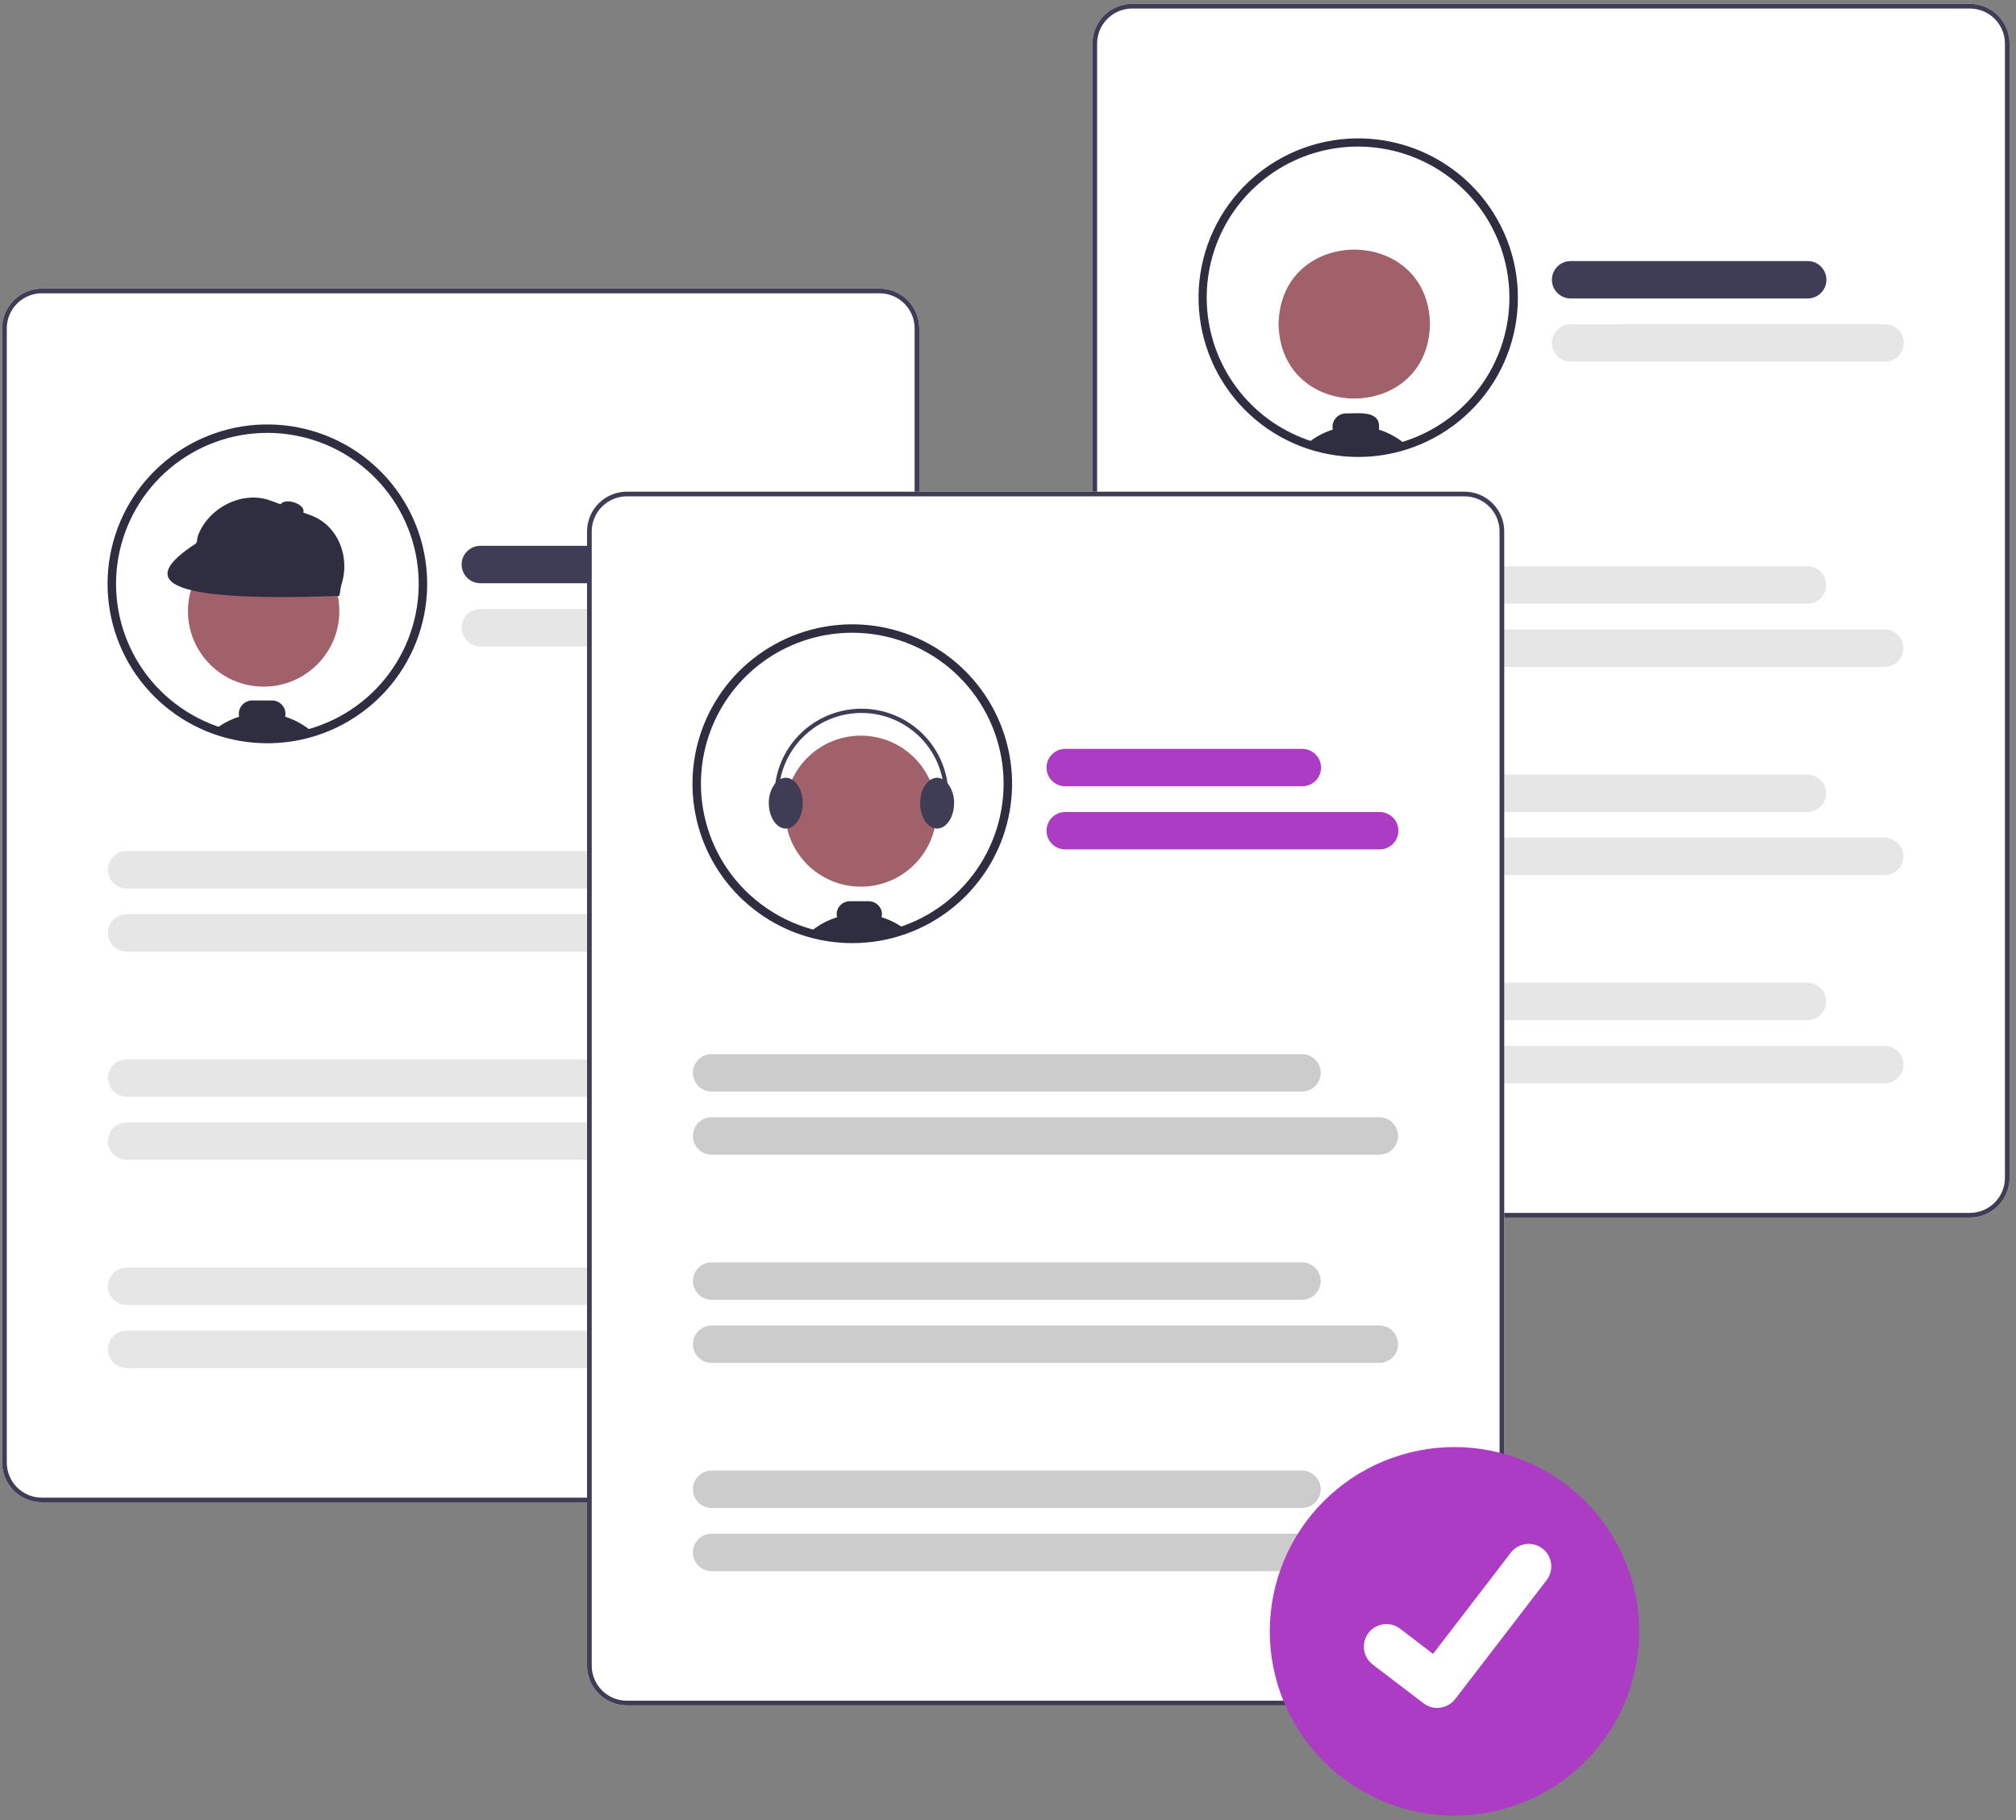 <svg width="237" height="214" viewBox="0 0 237 214" fill="none" xmlns="http://www.w3.org/2000/svg">
<rect x="0" y="0" width="237" height="214" fill="#808080" stroke="none"/>
<g id="undraw_hiring_re_yk5n 1" clip-path="url(#clip0_146_968)">
<path id="Vector" d="M103.396 176.615H4.925C3.685 176.614 2.497 176.122 1.62 175.248C0.744 174.373 0.25 173.187 0.249 171.951V38.595C0.25 37.358 0.744 36.172 1.62 35.298C2.497 34.423 3.685 33.931 4.925 33.93H103.396C104.636 33.931 105.824 34.423 106.701 35.298C107.577 36.172 108.07 37.358 108.072 38.595V171.951C108.07 173.187 107.577 174.373 106.701 175.248C105.824 176.122 104.636 176.614 103.396 176.615Z" fill="white"/>
<path id="Vector_2" d="M49.721 68.636C49.721 72.488 48.5 76.24 46.232 79.357C43.964 82.474 40.766 84.796 37.095 85.989C36.986 86.024 36.876 86.059 36.764 86.092C36.289 86.238 35.807 86.362 35.316 86.468C34.429 86.66 33.528 86.785 32.621 86.841C32.227 86.868 31.831 86.881 31.432 86.881C29.373 86.883 27.329 86.538 25.385 85.859C25.329 85.84 25.272 85.82 25.217 85.8C22.069 84.665 19.292 82.69 17.191 80.09C15.089 77.49 13.744 74.364 13.301 71.054C12.857 67.743 13.334 64.375 14.677 61.316C16.02 58.256 18.18 55.624 20.92 53.705C23.66 51.785 26.876 50.653 30.216 50.431C33.557 50.21 36.894 50.907 39.865 52.447C42.836 53.987 45.326 56.311 47.064 59.166C48.802 62.02 49.721 65.296 49.721 68.636Z" fill="white"/>
<path id="Vector_3" d="M30.994 80.724C35.908 80.724 39.892 76.75 39.892 71.847C39.892 66.945 35.908 62.971 30.994 62.971C26.08 62.971 22.096 66.945 22.096 71.847C22.096 76.75 26.08 80.724 30.994 80.724Z" fill="#A0616A"/>
<path id="Vector_4" d="M33.522 84.257C33.546 84.148 33.558 84.037 33.559 83.926C33.558 83.508 33.392 83.108 33.096 82.812C32.799 82.517 32.398 82.35 31.979 82.35H29.652C29.233 82.35 28.831 82.516 28.535 82.812C28.239 83.107 28.072 83.508 28.072 83.926C28.072 84.038 28.084 84.15 28.109 84.259C27.23 84.535 26.399 84.945 25.646 85.475C25.5 85.576 25.355 85.685 25.217 85.8C25.272 85.82 25.329 85.84 25.385 85.859C27.329 86.538 29.373 86.883 31.432 86.881C31.831 86.881 32.227 86.868 32.621 86.841C33.528 86.785 34.428 86.66 35.316 86.468C35.807 86.362 36.289 86.238 36.764 86.092C35.824 85.261 34.719 84.637 33.522 84.257Z" fill="#2F2E41"/>
<path id="Vector_5" d="M33.223 86.631C33.007 86.647 32.8 86.719 32.621 86.841C33.528 86.785 34.429 86.66 35.316 86.468L33.223 86.631Z" fill="#2F2E41"/>
<path id="Vector_6" d="M39.064 69.739L23.606 64.097C23.44 64.037 23.306 63.913 23.231 63.753C23.157 63.594 23.149 63.411 23.21 63.246L23.262 62.999C24.47 59.707 28.471 57.635 31.771 58.84L36.528 60.576C39.828 61.78 41.262 65.678 40.055 68.971L39.917 69.343C39.857 69.509 39.733 69.643 39.573 69.717C39.413 69.791 39.23 69.799 39.064 69.739Z" fill="#2F2E41"/>
<path id="Vector_7" d="M39.897 70.052C18.351 70.845 16.468 68.144 23.033 63.897L24.426 61.341L40.387 67.146L39.897 70.052Z" fill="#2F2E41"/>
<path id="Vector_8" d="M35.672 60.171C35.791 59.776 35.282 59.274 34.534 59.05C33.787 58.826 33.084 58.964 32.965 59.359C32.846 59.754 33.356 60.256 34.103 60.48C34.851 60.704 35.553 60.566 35.672 60.171Z" fill="#2F2E41"/>
<path id="Vector_9" d="M31.432 87.379C29.317 87.381 27.217 87.026 25.22 86.329L25.047 86.267C20.865 84.76 17.355 81.821 15.14 77.975C12.925 74.128 12.15 69.622 12.953 65.259C13.755 60.896 16.082 56.958 19.521 54.146C22.959 51.334 27.287 49.829 31.733 49.9C36.179 49.971 40.456 51.613 43.802 54.533C47.149 57.454 49.349 61.464 50.011 65.851C50.673 70.237 49.754 74.716 47.417 78.49C45.08 82.264 41.478 85.088 37.249 86.462C37.131 86.499 37.02 86.535 36.907 86.568C36.435 86.713 35.934 86.844 35.422 86.954C34.51 87.152 33.584 87.28 32.652 87.338C32.251 87.365 31.84 87.379 31.432 87.379ZM31.432 50.889C27.246 50.889 23.194 52.362 19.989 55.049C16.784 57.736 14.631 61.463 13.909 65.577C13.187 69.691 13.942 73.927 16.041 77.54C18.14 81.153 21.45 83.912 25.387 85.332L25.551 85.39C27.442 86.05 29.43 86.386 31.432 86.383C31.818 86.383 32.206 86.371 32.587 86.345C33.47 86.29 34.347 86.169 35.211 85.982C35.695 85.877 36.168 85.754 36.618 85.616C36.729 85.583 36.835 85.549 36.94 85.516C40.967 84.207 44.394 81.509 46.605 77.905C48.816 74.302 49.667 70.03 49.003 65.857C48.339 61.684 46.205 57.884 42.984 55.141C39.764 52.397 35.667 50.889 31.432 50.889Z" fill="#2F2E41"/>
<path id="Vector_10" d="M103.396 176.615H4.925C3.685 176.614 2.497 176.122 1.62 175.248C0.744 174.373 0.25 173.187 0.249 171.951V38.595C0.25 37.358 0.744 36.172 1.62 35.298C2.497 34.423 3.685 33.931 4.925 33.93H103.396C104.636 33.931 105.824 34.423 106.701 35.298C107.577 36.172 108.07 37.358 108.072 38.595V171.951C108.07 173.187 107.577 174.373 106.701 175.248C105.824 176.122 104.636 176.614 103.396 176.615ZM4.925 34.479C3.831 34.48 2.782 34.914 2.009 35.686C1.235 36.457 0.8 37.503 0.799 38.595V171.951C0.8 173.042 1.235 174.088 2.009 174.86C2.782 175.631 3.831 176.065 4.925 176.067H103.396C104.49 176.065 105.538 175.631 106.312 174.86C107.085 174.088 107.52 173.042 107.522 171.951V38.595C107.52 37.503 107.085 36.457 106.312 35.686C105.538 34.914 104.49 34.48 103.396 34.479H4.925Z" fill="#3F3D56"/>
<path id="Vector_11" d="M84.333 68.565H56.469C55.885 68.564 55.325 68.332 54.912 67.92C54.499 67.508 54.268 66.949 54.268 66.366C54.268 65.783 54.499 65.224 54.912 64.812C55.325 64.4 55.885 64.168 56.469 64.167H84.333C84.623 64.167 84.91 64.223 85.177 64.334C85.445 64.444 85.689 64.606 85.894 64.81C86.099 65.014 86.261 65.257 86.372 65.524C86.483 65.791 86.54 66.077 86.54 66.366C86.54 66.655 86.483 66.941 86.372 67.208C86.261 67.475 86.099 67.718 85.894 67.922C85.689 68.126 85.445 68.288 85.177 68.398C84.91 68.509 84.623 68.565 84.333 68.565Z" fill="#3F3D56"/>
<path id="Vector_12" d="M93.426 75.987H56.469C55.885 75.986 55.325 75.754 54.912 75.342C54.499 74.93 54.268 74.371 54.268 73.788C54.268 73.205 54.499 72.646 54.912 72.234C55.325 71.822 55.885 71.59 56.469 71.589H93.426C94.01 71.59 94.57 71.822 94.983 72.234C95.396 72.646 95.628 73.205 95.628 73.788C95.628 74.371 95.396 74.93 94.983 75.342C94.57 75.754 94.01 75.986 93.426 75.987Z" fill="#E6E6E6"/>
<path id="Vector_13" d="M84.293 104.452H14.895C14.605 104.453 14.318 104.396 14.05 104.286C13.783 104.175 13.539 104.013 13.334 103.809C13.129 103.605 12.967 103.362 12.856 103.095C12.745 102.828 12.688 102.542 12.688 102.253C12.688 101.964 12.745 101.678 12.856 101.411C12.967 101.144 13.129 100.902 13.334 100.697C13.539 100.493 13.783 100.331 14.05 100.221C14.318 100.11 14.605 100.054 14.895 100.054H84.293C84.877 100.055 85.437 100.287 85.849 100.699C86.262 101.112 86.494 101.67 86.494 102.253C86.494 102.836 86.262 103.395 85.849 103.807C85.437 104.22 84.877 104.452 84.293 104.452Z" fill="#E6E6E6"/>
<path id="Vector_14" d="M93.385 111.874H14.895C14.605 111.875 14.318 111.818 14.05 111.708C13.783 111.597 13.539 111.435 13.334 111.231C13.129 111.027 12.967 110.784 12.856 110.517C12.745 110.25 12.688 109.964 12.688 109.675C12.688 109.386 12.745 109.1 12.856 108.833C12.967 108.566 13.129 108.323 13.334 108.119C13.539 107.915 13.783 107.753 14.05 107.643C14.318 107.532 14.605 107.476 14.895 107.476H93.385C93.675 107.476 93.962 107.532 94.23 107.643C94.498 107.753 94.741 107.915 94.946 108.119C95.151 108.323 95.314 108.566 95.424 108.833C95.535 109.1 95.593 109.386 95.593 109.675C95.593 109.964 95.535 110.25 95.424 110.517C95.314 110.784 95.151 111.027 94.946 111.231C94.741 111.435 94.498 111.597 94.23 111.708C93.962 111.818 93.675 111.875 93.385 111.874Z" fill="#E6E6E6"/>
<path id="Vector_15" d="M84.292 128.932H14.895C14.31 128.932 13.749 128.7 13.336 128.288C12.923 127.876 12.69 127.316 12.69 126.733C12.69 126.15 12.923 125.59 13.336 125.178C13.749 124.766 14.31 124.534 14.895 124.534H84.292C84.877 124.534 85.438 124.766 85.851 125.178C86.264 125.59 86.497 126.15 86.497 126.733C86.497 127.316 86.264 127.876 85.851 128.288C85.438 128.7 84.877 128.932 84.292 128.932Z" fill="#E6E6E6"/>
<path id="Vector_16" d="M93.385 136.354H14.895C14.31 136.354 13.749 136.122 13.336 135.71C12.923 135.297 12.69 134.738 12.69 134.155C12.69 133.572 12.923 133.012 13.336 132.6C13.749 132.188 14.31 131.956 14.895 131.956H93.385C93.97 131.956 94.531 132.188 94.944 132.6C95.358 133.012 95.59 133.572 95.59 134.155C95.59 134.738 95.358 135.297 94.944 135.71C94.531 136.122 93.97 136.354 93.385 136.354Z" fill="#E6E6E6"/>
<path id="Vector_17" d="M84.292 153.412H14.895C14.31 153.412 13.749 153.18 13.336 152.768C12.923 152.355 12.69 151.796 12.69 151.213C12.69 150.629 12.923 150.07 13.336 149.658C13.749 149.245 14.31 149.014 14.895 149.014H84.292C84.877 149.014 85.438 149.245 85.851 149.658C86.264 150.07 86.497 150.629 86.497 151.213C86.497 151.796 86.264 152.355 85.851 152.768C85.438 153.18 84.877 153.412 84.292 153.412Z" fill="#E6E6E6"/>
<path id="Vector_18" d="M93.385 160.834H14.895C14.31 160.834 13.749 160.602 13.336 160.19C12.923 159.777 12.69 159.218 12.69 158.635C12.69 158.051 12.923 157.492 13.336 157.08C13.749 156.667 14.31 156.436 14.895 156.436H93.385C93.97 156.436 94.531 156.667 94.944 157.08C95.358 157.492 95.59 158.051 95.59 158.635C95.59 159.218 95.358 159.777 94.944 160.19C94.531 160.602 93.97 160.834 93.385 160.834Z" fill="#E6E6E6"/>
<path id="Vector_19" d="M231.573 143.139L133.102 143.139C131.863 143.138 130.674 142.646 129.797 141.771C128.921 140.897 128.428 139.711 128.426 138.474L128.426 5.118C128.428 3.882 128.921 2.696 129.797 1.821C130.674 0.947 131.863 0.455 133.102 0.454L231.573 0.454C232.813 0.455 234.001 0.947 234.878 1.821C235.755 2.696 236.248 3.882 236.249 5.118L236.249 138.474C236.248 139.711 235.755 140.897 234.878 141.771C234.001 142.646 232.813 143.138 231.573 143.139Z" fill="white"/>
<path id="Vector_20" d="M231.573 143.139L133.102 143.139C131.863 143.138 130.674 142.646 129.797 141.771C128.921 140.897 128.428 139.711 128.426 138.474L128.426 5.118C128.428 3.882 128.921 2.696 129.797 1.821C130.674 0.947 131.863 0.455 133.102 0.454L231.573 0.454C232.813 0.455 234.001 0.947 234.878 1.821C235.755 2.696 236.248 3.882 236.249 5.118L236.249 138.474C236.248 139.711 235.755 140.897 234.878 141.771C234.001 142.646 232.813 143.138 231.573 143.139ZM133.102 1.002C132.008 1.004 130.96 1.438 130.186 2.209C129.413 2.981 128.978 4.027 128.976 5.118L128.976 138.474C128.978 139.566 129.413 140.612 130.186 141.383C130.96 142.155 132.008 142.589 133.102 142.59L231.573 142.59C232.667 142.589 233.716 142.155 234.489 141.383C235.263 140.612 235.698 139.566 235.699 138.474L235.699 5.118C235.698 4.027 235.263 2.981 234.489 2.209C233.716 1.438 232.667 1.004 231.573 1.002L133.102 1.002Z" fill="#3F3D56"/>
<path id="Vector_21" d="M177.945 34.978C177.945 38.587 176.872 42.114 174.862 45.115C172.853 48.115 169.996 50.453 166.654 51.834C163.312 53.215 159.635 53.577 156.087 52.873C152.54 52.169 149.281 50.431 146.723 47.879C144.165 45.328 142.423 42.077 141.718 38.538C141.012 34.998 141.374 31.33 142.758 27.996C144.143 24.662 146.487 21.813 149.494 19.808C152.502 17.803 156.038 16.733 159.655 16.733C164.505 16.735 169.157 18.657 172.586 22.079C176.016 25.5 177.943 30.14 177.945 34.978Z" fill="white"/>
<path id="Vector_22" d="M168.108 38.1C167.908 49.769 150.51 49.767 150.312 38.1C150.511 26.431 167.91 26.433 168.108 38.1Z" fill="#A0616A"/>
<path id="Vector_23" d="M162.095 50.511C162.444 48.161 159.685 48.625 158.226 48.602C157.99 48.603 157.758 48.656 157.546 48.758C157.334 48.859 157.147 49.007 156.999 49.19C156.851 49.372 156.746 49.586 156.691 49.814C156.637 50.042 156.634 50.28 156.683 50.51C155.553 50.858 154.506 51.434 153.608 52.201C157.393 53.518 161.506 53.563 165.318 52.331C164.389 51.498 163.289 50.877 162.095 50.511Z" fill="#2F2E41"/>
<path id="Vector_24" d="M159.656 53.721C154.933 53.717 150.385 51.937 146.919 48.736C143.453 45.535 141.324 41.149 140.956 36.452C140.589 31.754 142.01 27.091 144.935 23.393C147.861 19.694 152.077 17.232 156.743 16.497C161.408 15.761 166.179 16.808 170.105 19.426C174.032 22.045 176.824 26.044 177.926 30.626C179.028 35.207 178.358 40.035 176.049 44.146C173.741 48.256 169.965 51.348 165.473 52.804C163.594 53.414 161.631 53.723 159.656 53.721ZM159.656 17.231C156.136 17.23 152.696 18.271 149.77 20.221C146.843 22.171 144.562 24.944 143.215 28.187C141.868 31.43 141.516 35 142.202 38.443C142.889 41.886 144.583 45.049 147.072 47.532C149.56 50.014 152.731 51.705 156.183 52.39C159.634 53.075 163.212 52.723 166.463 51.379C169.715 50.035 172.494 47.76 174.449 44.84C176.403 41.921 177.447 38.489 177.446 34.978C177.441 30.273 175.565 25.762 172.23 22.435C168.894 19.108 164.372 17.236 159.656 17.231Z" fill="#2F2E41"/>
<path id="Vector_25" d="M212.51 35.089L184.646 35.089C184.062 35.089 183.501 34.857 183.088 34.445C182.674 34.032 182.442 33.473 182.442 32.89C182.442 32.307 182.674 31.747 183.088 31.335C183.501 30.923 184.062 30.691 184.646 30.691L212.51 30.691C213.095 30.691 213.655 30.923 214.069 31.335C214.482 31.747 214.714 32.307 214.714 32.89C214.714 33.473 214.482 34.032 214.069 34.445C213.655 34.857 213.095 35.089 212.51 35.089Z" fill="#3F3D56"/>
<path id="Vector_26" d="M221.603 42.511L184.647 42.511C184.357 42.511 184.07 42.454 183.802 42.344C183.534 42.234 183.291 42.072 183.086 41.867C182.881 41.663 182.718 41.421 182.608 41.154C182.497 40.887 182.439 40.601 182.439 40.312C182.439 40.023 182.497 39.736 182.608 39.469C182.718 39.203 182.881 38.96 183.086 38.756C183.291 38.551 183.534 38.389 183.802 38.279C184.07 38.169 184.357 38.112 184.647 38.113L221.603 38.112C222.188 38.112 222.749 38.344 223.162 38.757C223.575 39.169 223.808 39.728 223.808 40.312C223.808 40.895 223.575 41.454 223.162 41.867C222.749 42.279 222.188 42.511 221.603 42.511Z" fill="#E6E6E6"/>
<path id="Vector_27" d="M212.469 70.976L143.072 70.976C142.488 70.975 141.928 70.743 141.515 70.331C141.102 69.919 140.87 69.36 140.87 68.777C140.87 68.194 141.102 67.635 141.515 67.223C141.928 66.811 142.488 66.579 143.072 66.578L212.469 66.578C213.054 66.578 213.615 66.81 214.028 67.222C214.441 67.634 214.674 68.194 214.674 68.777C214.674 69.36 214.441 69.919 214.028 70.332C213.615 70.744 213.054 70.976 212.469 70.976Z" fill="#E6E6E6"/>
<path id="Vector_28" d="M221.562 78.398L143.072 78.398C142.782 78.398 142.495 78.342 142.227 78.231C141.96 78.121 141.716 77.959 141.511 77.755C141.306 77.55 141.144 77.308 141.033 77.041C140.922 76.774 140.865 76.488 140.865 76.199C140.865 75.91 140.922 75.624 141.033 75.357C141.144 75.09 141.306 74.847 141.511 74.643C141.716 74.439 141.96 74.277 142.227 74.166C142.495 74.056 142.782 73.999 143.072 74L221.562 74C222.147 74 222.708 74.231 223.121 74.644C223.535 75.056 223.767 75.616 223.767 76.199C223.767 76.782 223.535 77.341 223.121 77.754C222.708 78.166 222.147 78.398 221.562 78.398Z" fill="#E6E6E6"/>
<path id="Vector_29" d="M212.47 95.456L143.072 95.456C142.488 95.455 141.928 95.223 141.515 94.811C141.102 94.399 140.871 93.84 140.871 93.257C140.871 92.674 141.102 92.115 141.515 91.703C141.928 91.291 142.488 91.059 143.072 91.058L212.47 91.058C213.055 91.058 213.615 91.29 214.029 91.702C214.442 92.114 214.674 92.674 214.674 93.257C214.674 93.84 214.442 94.399 214.029 94.812C213.615 95.224 213.055 95.456 212.47 95.456Z" fill="#E6E6E6"/>
<path id="Vector_30" d="M221.562 102.878L143.072 102.878C142.782 102.878 142.495 102.821 142.227 102.711C141.96 102.601 141.716 102.439 141.511 102.235C141.306 102.03 141.144 101.788 141.033 101.521C140.922 101.254 140.865 100.968 140.865 100.679C140.865 100.39 140.922 100.103 141.033 99.836C141.144 99.569 141.306 99.327 141.511 99.123C141.716 98.918 141.96 98.757 142.227 98.646C142.495 98.536 142.782 98.479 143.072 98.48L221.562 98.48C222.147 98.48 222.708 98.711 223.121 99.124C223.535 99.536 223.767 100.095 223.767 100.679C223.767 101.262 223.535 101.821 223.121 102.233C222.708 102.646 222.147 102.878 221.562 102.878Z" fill="#E6E6E6"/>
<path id="Vector_31" d="M212.47 119.936L143.072 119.936C142.487 119.936 141.927 119.704 141.513 119.292C141.1 118.879 140.868 118.32 140.868 117.737C140.868 117.153 141.1 116.594 141.513 116.182C141.927 115.769 142.487 115.538 143.072 115.538L212.47 115.538C213.054 115.538 213.615 115.769 214.028 116.182C214.442 116.594 214.674 117.153 214.674 117.737C214.674 118.32 214.442 118.879 214.028 119.292C213.615 119.704 213.054 119.936 212.47 119.936Z" fill="#E6E6E6"/>
<path id="Vector_32" d="M221.563 127.357L143.072 127.357C142.487 127.357 141.927 127.126 141.513 126.713C141.1 126.301 140.868 125.742 140.868 125.158C140.868 124.575 141.1 124.016 141.513 123.603C141.927 123.191 142.487 122.959 143.072 122.959L221.563 122.959C222.147 122.959 222.708 123.191 223.121 123.603C223.535 124.016 223.767 124.575 223.767 125.158C223.767 125.741 223.535 126.301 223.121 126.713C222.708 127.126 222.147 127.357 221.563 127.357Z" fill="#E6E6E6"/>
<path id="Vector_33" d="M172.16 200.488H73.69C72.45 200.486 71.261 199.994 70.385 199.12C69.508 198.245 69.015 197.06 69.014 195.823V62.467C69.015 61.23 69.508 60.044 70.385 59.17C71.261 58.295 72.45 57.804 73.69 57.802H172.16C173.4 57.804 174.589 58.295 175.465 59.17C176.342 60.044 176.835 61.23 176.836 62.467V195.823C176.835 197.06 176.342 198.245 175.465 199.12C174.589 199.994 173.4 200.486 172.16 200.488Z" fill="white"/>
<path id="Vector_34" d="M81.902 92.133C81.899 94.535 82.373 96.913 83.296 99.131C84.218 101.349 85.572 103.363 87.279 105.056C87.422 105.197 87.569 105.338 87.717 105.476C88.608 106.306 89.581 107.046 90.62 107.683C90.819 107.806 91.019 107.924 91.223 108.038C92.274 108.629 93.381 109.114 94.528 109.486C94.726 109.551 94.927 109.612 95.129 109.669C98.775 110.712 102.656 110.603 106.239 109.357C106.308 109.332 106.378 109.307 106.446 109.282C109.591 108.141 112.361 106.161 114.456 103.558C116.551 100.955 117.89 97.829 118.327 94.519C118.764 91.21 118.283 87.844 116.936 84.788C115.588 81.733 113.427 79.105 110.686 77.189C107.945 75.275 104.73 74.146 101.391 73.928C98.052 73.709 94.717 74.408 91.749 75.949C88.781 77.49 86.293 79.814 84.557 82.668C82.821 85.521 81.903 88.795 81.902 92.133Z" fill="white"/>
<path id="Vector_35" d="M101.2 104.239C106.114 104.239 110.098 100.265 110.098 95.362C110.098 90.46 106.114 86.486 101.2 86.486C96.285 86.486 92.301 90.46 92.301 95.362C92.301 100.265 96.285 104.239 101.2 104.239Z" fill="#A0616A"/>
<path id="Vector_36" d="M95.129 109.669C98.775 110.712 102.656 110.603 106.239 109.357C106.308 109.332 106.378 109.307 106.446 109.282C105.602 108.633 104.648 108.14 103.628 107.829C103.7 107.574 103.699 107.304 103.625 107.05C103.524 106.727 103.321 106.446 103.047 106.247C102.773 106.049 102.442 105.944 102.104 105.948H99.935C99.597 105.944 99.267 106.048 98.993 106.247C98.72 106.445 98.518 106.726 98.418 107.048C98.343 107.303 98.342 107.574 98.414 107.829C97.516 108.104 96.668 108.518 95.9 109.058C95.746 109.166 95.596 109.279 95.451 109.397C95.341 109.485 95.234 109.576 95.129 109.669Z" fill="#2F2E41"/>
<path id="Vector_37" d="M108.17 94.421C108.17 95.917 108.909 97.157 109.868 97.373C109.966 97.395 110.065 97.406 110.166 97.406C111.265 97.406 112.161 96.068 112.161 94.421C112.186 93.572 111.914 92.74 111.393 92.069C111.23 91.873 111.031 91.711 110.806 91.593C110.608 91.49 110.389 91.436 110.166 91.435C109.859 91.439 109.562 91.539 109.316 91.72C108.639 92.198 108.17 93.228 108.17 94.421Z" fill="#3F3D56"/>
<path id="Vector_38" d="M90.38 94.421C90.38 95.708 90.925 96.806 91.69 97.225C91.9 97.342 92.135 97.405 92.375 97.406C92.429 97.406 92.482 97.403 92.535 97.396C93.559 97.275 94.371 95.988 94.371 94.421C94.371 93.165 93.85 92.089 93.115 91.649C92.893 91.511 92.637 91.437 92.375 91.435C92.152 91.436 91.933 91.49 91.735 91.593C91.509 91.712 91.309 91.874 91.147 92.07C90.627 92.742 90.356 93.572 90.38 94.421Z" fill="#3F3D56"/>
<path id="Vector_39" d="M91.815 96.939C91.854 96.939 91.893 96.93 91.928 96.912C91.964 96.894 91.994 96.868 92.017 96.836C92.04 96.803 92.055 96.766 92.061 96.727C92.067 96.688 92.064 96.648 92.051 96.611C91.574 95.197 91.431 93.692 91.632 92.214C91.833 90.736 92.373 89.324 93.21 88.087C94.047 86.851 95.159 85.824 96.458 85.086C97.758 84.348 99.21 83.919 100.703 83.832C102.196 83.745 103.689 84.003 105.066 84.585C106.443 85.167 107.667 86.058 108.642 87.189C109.618 88.32 110.319 89.66 110.691 91.105C111.063 92.55 111.096 94.061 110.787 95.52C110.773 95.585 110.786 95.652 110.822 95.707C110.858 95.763 110.915 95.801 110.98 95.815C111.044 95.828 111.112 95.816 111.167 95.78C111.222 95.744 111.261 95.688 111.275 95.623C111.6 94.088 111.565 92.5 111.174 90.98C110.783 89.461 110.046 88.052 109.021 86.863C107.995 85.674 106.709 84.737 105.261 84.125C103.813 83.513 102.244 83.242 100.674 83.334C99.104 83.425 97.577 83.876 96.211 84.652C94.844 85.428 93.676 86.508 92.796 87.808C91.916 89.108 91.348 90.593 91.137 92.147C90.926 93.701 91.077 95.283 91.578 96.77C91.595 96.819 91.627 96.862 91.669 96.893C91.712 96.923 91.762 96.939 91.815 96.939Z" fill="#3F3D56"/>
<path id="Vector_40" d="M100.191 110.876C98.432 110.877 96.681 110.632 94.99 110.147C94.792 110.091 94.583 110.028 94.373 109.959C93.195 109.576 92.058 109.078 90.978 108.472C90.776 108.358 90.573 108.239 90.358 108.107C89.29 107.452 88.292 106.692 87.376 105.839C87.225 105.698 87.075 105.554 86.929 105.41C84.049 102.546 82.178 98.826 81.599 94.811C81.019 90.796 81.76 86.701 83.713 83.142C85.665 79.583 88.722 76.752 92.424 75.075C96.127 73.397 100.275 72.963 104.246 73.839C108.217 74.714 111.796 76.851 114.445 79.929C117.095 83.007 118.671 86.859 118.939 90.907C119.206 94.955 118.149 98.98 115.927 102.378C113.705 105.776 110.438 108.363 106.617 109.75C106.548 109.775 106.477 109.8 106.406 109.825C104.409 110.523 102.308 110.878 100.191 110.876ZM100.191 74.386C96.67 74.386 93.228 75.428 90.302 77.381C87.375 79.334 85.095 82.109 83.75 85.355C82.405 88.602 82.056 92.173 82.747 95.617C83.438 99.061 85.138 102.224 87.631 104.704C87.769 104.839 87.912 104.977 88.057 105.112C88.924 105.92 89.87 106.639 90.881 107.259C91.084 107.385 91.276 107.497 91.467 107.604C92.489 108.179 93.567 108.651 94.682 109.013C94.88 109.077 95.075 109.137 95.263 109.189C98.811 110.205 102.588 110.1 106.073 108.887L106.275 108.815C110.206 107.387 113.506 104.624 115.598 101.011C117.689 97.397 118.438 93.164 117.712 89.054C116.985 84.945 114.831 81.222 111.627 78.54C108.423 75.857 104.374 74.386 100.191 74.386Z" fill="#2F2E41"/>
<path id="Vector_41" d="M172.16 200.488H73.69C72.45 200.486 71.261 199.994 70.385 199.12C69.508 198.245 69.015 197.06 69.014 195.823V62.467C69.015 61.23 69.508 60.044 70.385 59.17C71.261 58.295 72.45 57.804 73.69 57.802H172.16C173.4 57.804 174.589 58.295 175.465 59.17C176.342 60.044 176.835 61.23 176.836 62.467V195.823C176.835 197.06 176.342 198.245 175.465 199.12C174.589 199.994 173.4 200.486 172.16 200.488ZM73.69 58.351C72.596 58.352 71.547 58.786 70.774 59.558C70 60.33 69.565 61.376 69.564 62.467V195.823C69.565 196.914 70 197.96 70.774 198.732C71.547 199.504 72.596 199.938 73.69 199.939H172.16C173.254 199.938 174.303 199.504 175.077 198.732C175.85 197.96 176.285 196.914 176.286 195.823V62.467C176.285 61.376 175.85 60.33 175.077 59.558C174.303 58.786 173.254 58.352 172.16 58.351H73.69Z" fill="#3F3D56"/>
<path id="Vector_42" d="M153.097 92.438H125.234C124.649 92.438 124.088 92.206 123.675 91.793C123.262 91.381 123.029 90.822 123.029 90.239C123.029 89.655 123.262 89.096 123.675 88.684C124.088 88.271 124.649 88.04 125.234 88.04H153.097C153.682 88.04 154.243 88.271 154.656 88.684C155.07 89.096 155.302 89.655 155.302 90.239C155.302 90.822 155.07 91.381 154.656 91.793C154.243 92.206 153.682 92.438 153.097 92.438Z" fill="#AD3CC5"/>
<path id="Vector_43" d="M162.19 99.859H125.234C124.649 99.859 124.088 99.628 123.675 99.215C123.262 98.803 123.029 98.243 123.029 97.66C123.029 97.077 123.262 96.518 123.675 96.105C124.088 95.693 124.649 95.461 125.234 95.461H162.19C162.775 95.461 163.336 95.693 163.749 96.105C164.163 96.518 164.395 97.077 164.395 97.66C164.395 98.243 164.163 98.803 163.749 99.215C163.336 99.628 162.775 99.859 162.19 99.859Z" fill="#AD3CC5"/>
<path id="Vector_44" d="M153.057 128.325H83.659C83.075 128.325 82.514 128.093 82.101 127.68C81.687 127.268 81.455 126.709 81.455 126.126C81.455 125.542 81.687 124.983 82.101 124.571C82.514 124.158 83.075 123.927 83.659 123.927H153.057C153.642 123.927 154.202 124.158 154.616 124.571C155.029 124.983 155.261 125.542 155.261 126.126C155.261 126.709 155.029 127.268 154.616 127.68C154.202 128.093 153.642 128.325 153.057 128.325Z" fill="#CCCCCC"/>
<path id="Vector_45" d="M162.15 135.746H83.659C83.075 135.746 82.514 135.515 82.101 135.102C81.687 134.69 81.455 134.131 81.455 133.547C81.455 132.964 81.687 132.405 82.101 131.992C82.514 131.58 83.075 131.348 83.659 131.348H162.15C162.735 131.348 163.295 131.58 163.709 131.992C164.122 132.405 164.354 132.964 164.354 133.547C164.354 134.131 164.122 134.69 163.709 135.102C163.295 135.515 162.735 135.746 162.15 135.746Z" fill="#CCCCCC"/>
<path id="Vector_46" d="M153.057 152.804H83.659C83.075 152.804 82.515 152.572 82.102 152.159C81.69 151.747 81.458 151.188 81.458 150.605C81.458 150.023 81.69 149.464 82.102 149.051C82.515 148.639 83.075 148.407 83.659 148.406H153.057C153.642 148.406 154.202 148.638 154.616 149.05C155.029 149.463 155.261 150.022 155.261 150.605C155.261 151.189 155.029 151.748 154.616 152.16C154.202 152.573 153.642 152.804 153.057 152.804Z" fill="#CCCCCC"/>
<path id="Vector_47" d="M162.15 160.226H83.659C83.075 160.225 82.515 159.993 82.102 159.581C81.69 159.169 81.458 158.61 81.458 158.027C81.458 157.444 81.69 156.885 82.102 156.473C82.515 156.061 83.075 155.829 83.659 155.828H162.15C162.735 155.828 163.295 156.06 163.709 156.472C164.122 156.885 164.354 157.444 164.354 158.027C164.354 158.61 164.122 159.17 163.709 159.582C163.295 159.995 162.735 160.226 162.15 160.226Z" fill="#CCCCCC"/>
<path id="Vector_48" d="M153.057 177.284H83.659C83.075 177.284 82.514 177.053 82.101 176.64C81.687 176.228 81.455 175.668 81.455 175.085C81.455 174.502 81.687 173.943 82.101 173.53C82.514 173.118 83.075 172.886 83.659 172.886H153.057C153.642 172.886 154.202 173.118 154.616 173.53C155.029 173.943 155.261 174.502 155.261 175.085C155.261 175.668 155.029 176.228 154.616 176.64C154.202 177.053 153.642 177.284 153.057 177.284Z" fill="#CCCCCC"/>
<path id="Vector_49" d="M162.15 184.706H83.659C83.075 184.706 82.514 184.474 82.101 184.062C81.687 183.649 81.455 183.09 81.455 182.507C81.455 181.924 81.687 181.364 82.101 180.952C82.514 180.54 83.075 180.308 83.659 180.308H162.15C162.735 180.308 163.295 180.54 163.709 180.952C164.122 181.364 164.354 181.924 164.354 182.507C164.354 183.09 164.122 183.649 163.709 184.062C163.295 184.474 162.735 184.706 162.15 184.706Z" fill="#CCCCCC"/>
<path id="Vector_50" d="M171.018 170.121C168.163 170.118 165.337 170.676 162.699 171.764C160.061 172.851 157.664 174.446 155.645 176.459C153.625 178.471 152.023 180.86 150.93 183.491C149.837 186.121 149.275 188.94 149.275 191.787C149.275 194.635 149.837 197.454 150.93 200.084C152.023 202.714 153.625 205.104 155.645 207.116C157.664 209.128 160.061 210.724 162.699 211.811C165.337 212.899 168.163 213.457 171.017 213.453C176.771 213.443 182.285 211.156 186.35 207.094C190.415 203.032 192.698 197.527 192.698 191.787C192.698 186.048 190.415 180.543 186.35 176.481C182.285 172.419 176.771 170.131 171.018 170.121Z" fill="#AD3CC5"/>
<path id="f276b720-7c73-4755-84a7-b208d54eb1fc" d="M168.957 200.786C168.385 200.786 167.829 200.602 167.371 200.26L167.343 200.239L161.37 195.681C160.813 195.253 160.448 194.622 160.356 193.926C160.264 193.231 160.453 192.527 160.881 191.97C161.309 191.413 161.941 191.048 162.638 190.956C163.336 190.864 164.041 191.052 164.6 191.478L168.469 194.438L177.61 182.54C177.822 182.264 178.087 182.033 178.388 181.859C178.69 181.685 179.023 181.572 179.368 181.526C179.714 181.481 180.065 181.504 180.401 181.594C180.738 181.683 181.054 181.838 181.33 182.05L181.331 182.05L181.274 182.129L181.332 182.05C181.89 182.478 182.255 183.109 182.347 183.805C182.439 184.501 182.251 185.205 181.823 185.762L171.071 199.75C170.822 200.072 170.502 200.333 170.136 200.512C169.77 200.691 169.367 200.784 168.96 200.782L168.957 200.786Z" fill="white"/>
</g>
<defs>
<clipPath id="clip0_146_968">
<rect width="236" height="213" fill="white" transform="translate(0.249 0.454)"/>
</clipPath>
</defs>
</svg>
